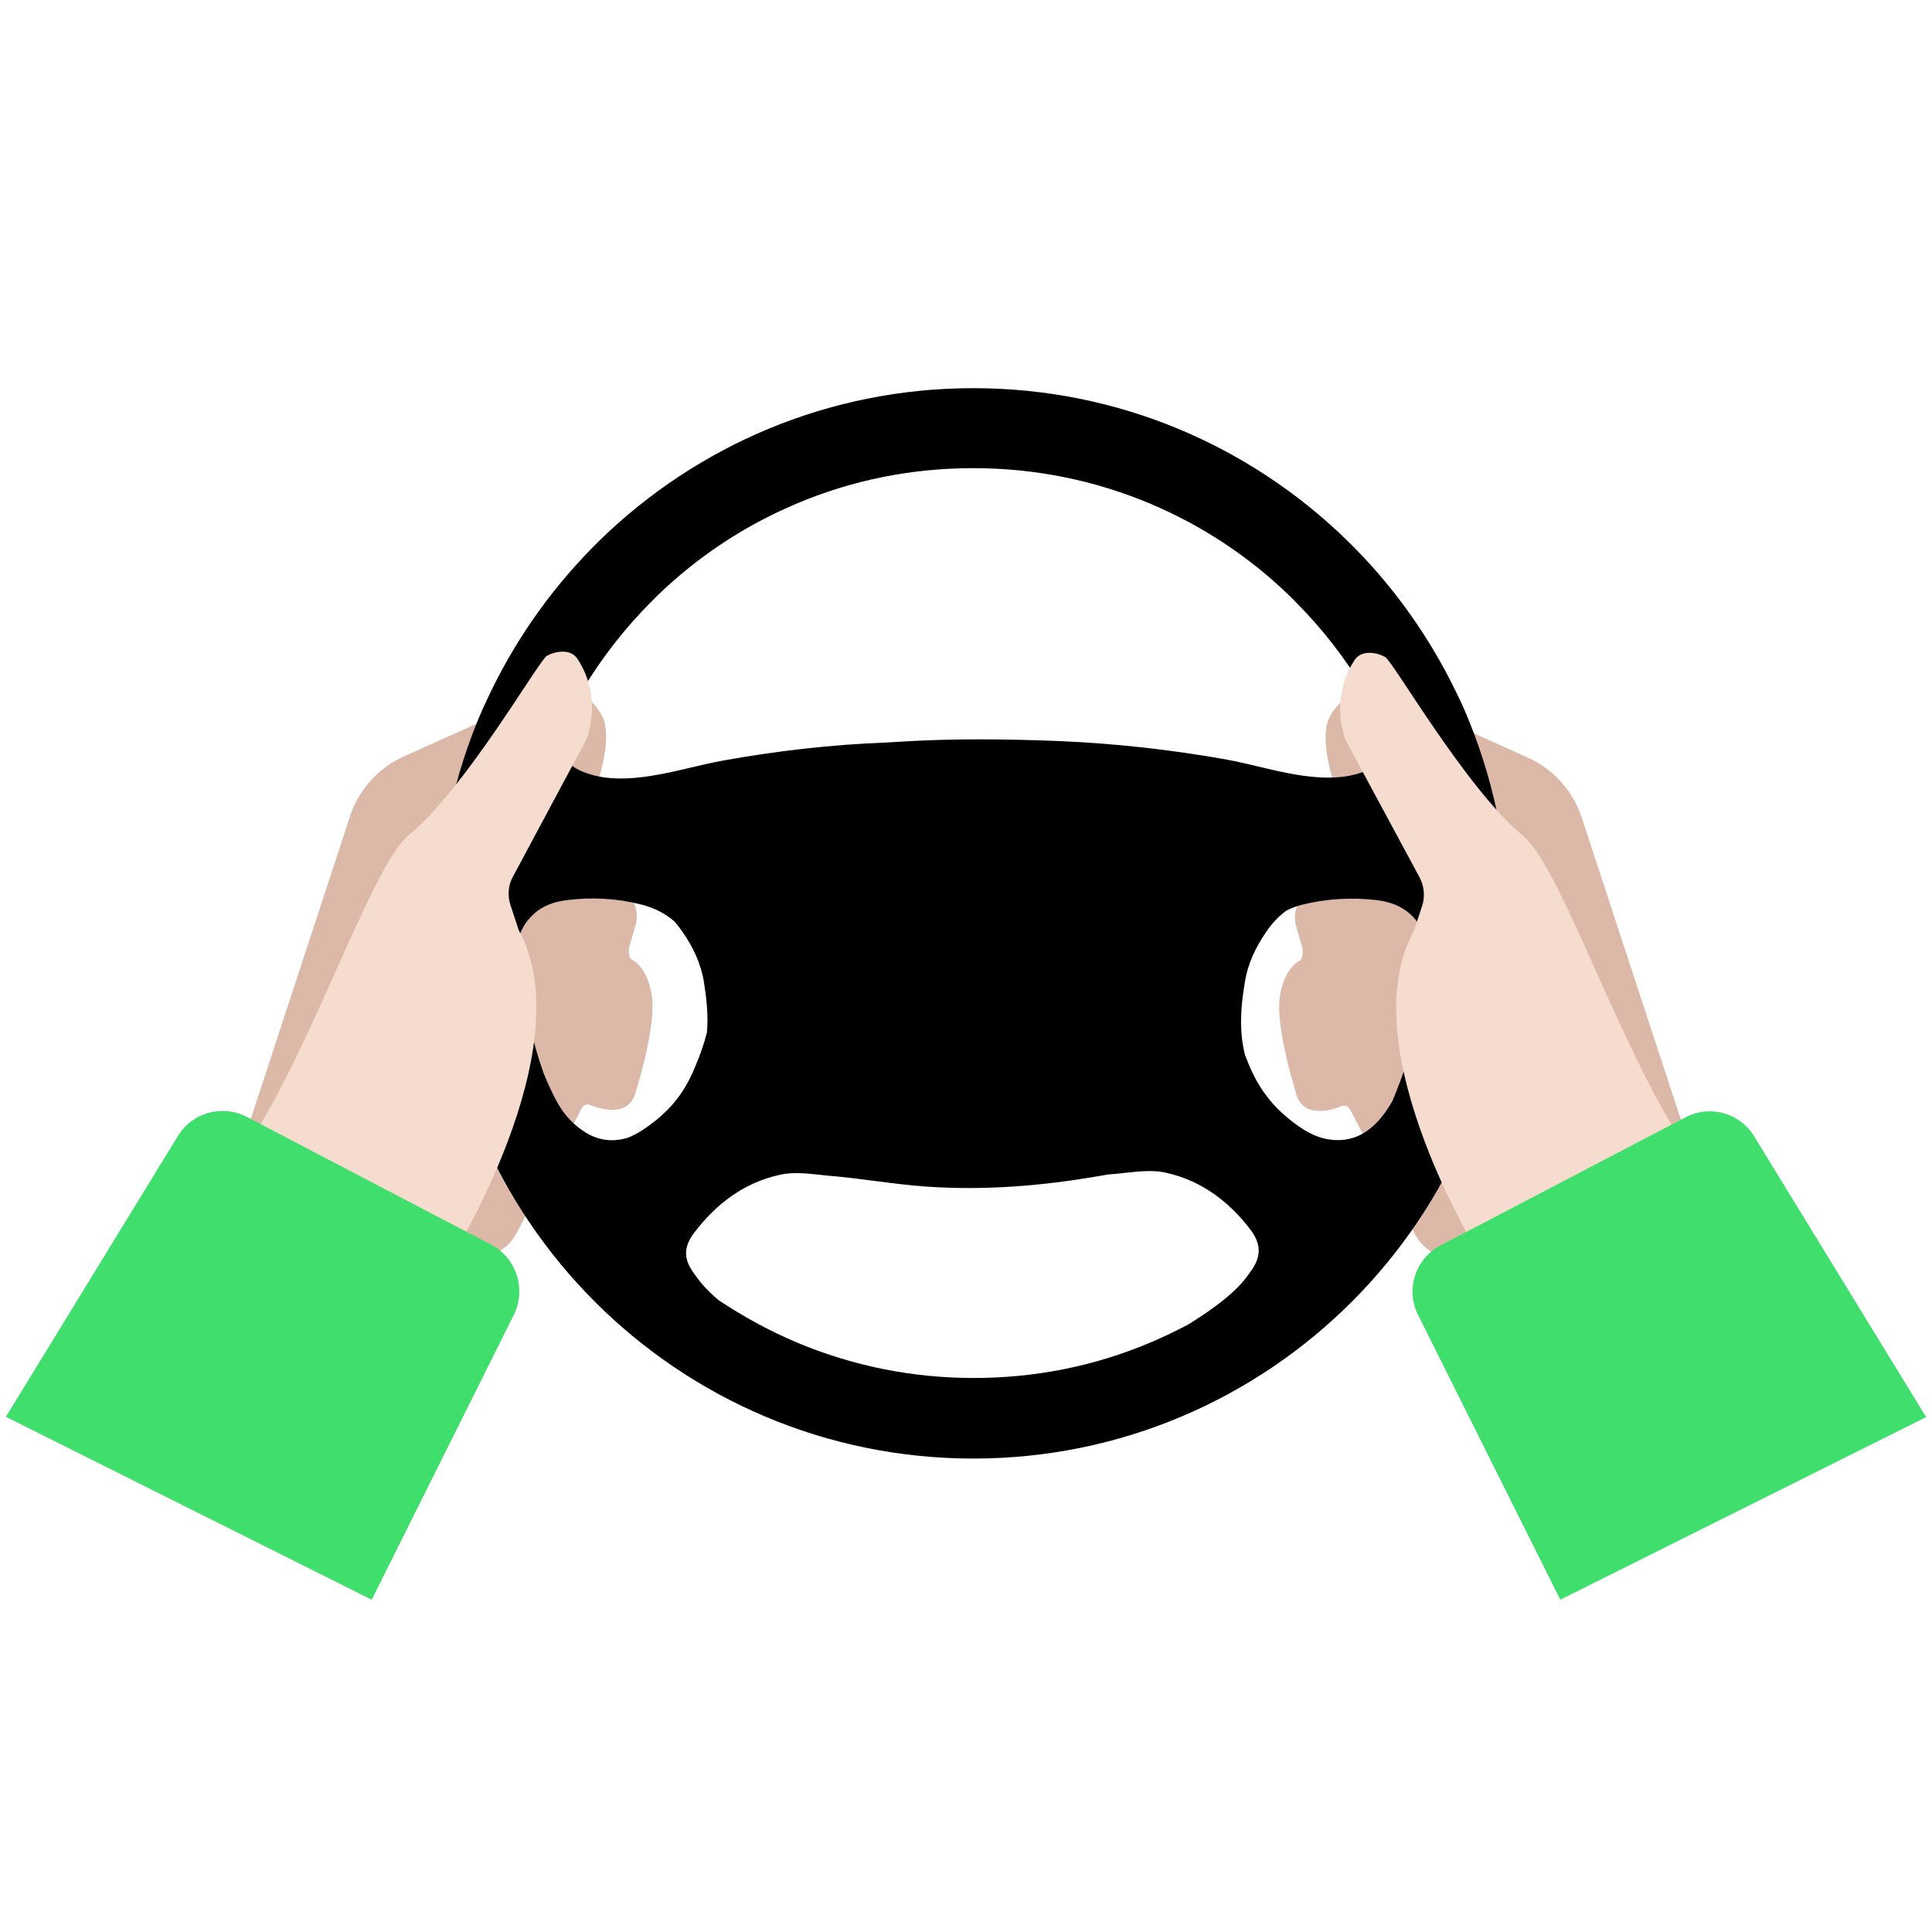 <?xml version="1.0" encoding="utf-8"?>
<!-- Generator: Adobe Illustrator 22.0.1, SVG Export Plug-In . SVG Version: 6.00 Build 0)  -->
<svg version="1.1" xmlns="http://www.w3.org/2000/svg" xmlns:xlink="http://www.w3.org/1999/xlink" x="0px" y="0px"
	 viewBox="0 0 657 657" style="enable-background:new 0 0 657 657;" xml:space="preserve">
<style type="text/css">
	.st0{enable-background:new    ;}
	.st1{fill-rule:evenodd;clip-rule:evenodd;fill:#DCB8A8;}
	.st2{fill-rule:evenodd;clip-rule:evenodd;}
	.st3{fill-rule:evenodd;clip-rule:evenodd;fill:#F6DBCF;}
	.st4{fill-rule:evenodd;clip-rule:evenodd;fill:#40DF6D;}
</style>
<g id="Shape_10_1_" class="st0">
	<g id="Shape_10">
		<g>
			<path class="st1" d="M221.7,338.9c-1.5-10.6-7.1-12.7-7.1-12.7c-0.8-1.4-1-3.1-0.5-4.6l2-6.9c1-3.3,0.3-6.9-1.7-9.7l-5.6-7.7
				c-1.1-1.5-1.4-3.4-0.9-5.2l1.9-6.7c0.9-3.2,0.4-6.7-1.5-9.4l-3.9-5.9c-1-1.4-1.3-3.2-0.9-4.9c0,0,4.7-14,1.5-21.2
				c-3.2-7.2-12.6-11.5-12.6-11.5l-55,24.7c-9.1,4.1-15.9,11.9-18.7,21.4L80,396.6l75.2,30.1c7.5,3,16.1,0.1,20.2-6.8l22.5-43.2
				c0.6-1,1.9-1.4,2.9-0.9c0,0,12.4,5.5,15.2-3.9C216,372,223.2,349.5,221.7,338.9z"/>
		</g>
	</g>
</g>
<g id="Shape_10_copy_1_" class="st0">
	<g id="Shape_10_copy_3_">
		<g>
			<path class="st1" d="M538.2,279c-2.8-9.5-9.6-17.3-18.7-21.4l-55-24.7c0,0-9.4,4.3-12.6,11.5c-3.2,7.2,1.5,21.2,1.5,21.2
				c0.4,1.7,0.1,3.4-0.9,4.9l-3.9,5.9c-1.9,2.8-2.4,6.2-1.5,9.4l1.9,6.7c0.5,1.8,0.2,3.7-0.9,5.2l-5.6,7.7c-2,2.8-2.7,6.4-1.7,9.7
				l2,6.8c0.4,1.6,0.3,3.2-0.5,4.6c0,0-5.6,2.1-7.1,12.7c-1.5,10.5,5.7,33.1,5.7,33.1c2.8,9.4,15.2,3.9,15.2,3.9
				c1.1-0.5,2.3-0.1,2.9,0.9l22.5,43.2c4.1,6.9,12.7,9.7,20.2,6.7l75.2-30.1L538.2,279z"/>
		</g>
	</g>
</g>
<g id="Shape_6_1_" class="st0">
	<g id="Shape_6">
		<g>
			<path class="st2" d="M498,241.4c-0.9-2.1-1.9-4.2-2.9-6.2c-9.4-19.4-22.1-37-37.4-51.8C424.9,151.6,380.3,132,331,132
				c-49.3,0-93.9,19.6-126.7,51.4c-15.3,14.9-28,32.4-37.4,51.8c-1,2.1-1.9,4.1-2.9,6.2c-9.7,22.2-15,46.8-15,72.6
				c0,100.5,81.5,182,182,182s182-81.5,182-182C513,288.2,507.6,263.7,498,241.4z M190.5,249c2.2-4.8,4.6-9.4,7.3-13.9
				c6.6-11.1,14.5-21.3,23.8-30.6c0.7-0.7,1.5-1.5,2.2-2.2c13.7-13.2,29.5-23.6,47-31c19.1-8.1,39.3-12.1,60.2-12.1
				c20.9,0,41.2,4.1,60.2,12.1c17.5,7.4,33.3,17.8,47,31c0.7,0.7,1.5,1.4,2.2,2.2c9.2,9.2,17.2,19.5,23.8,30.6
				c2.7,4.5,5.1,9.1,7.3,13.8c0.2,0.7,0.4,1.5,0.7,2.3c0.2,0.7,0.3,1.4,0.4,2.1c-0.9,4.2-3.4,7-7.7,8.7c-6.5,2.7-13.2,2.8-20.1,2
				c-9.6-1.1-18.7-4.1-28.2-5.8c-18.7-3.3-37.5-5.4-56.6-6.2c-17.9-0.7-35.7-0.9-53.6,0.2c-1.6,0.1-3.2,0.2-4.9,0.3
				c-18.6,0.7-37,2.8-55.4,6.1c-9.4,1.7-18.5,4.6-28,5.7c-6.9,0.8-13.6,0.7-20-1.9c-5.1-2.1-7.6-5.6-8-11.2c0,0,0,0,0-0.1
				C190.1,250.6,190.3,249.7,190.5,249z M222.5,381.4c-2.8,2.2-5.7,4.2-9,5.5c-5.2,1.6-10.4,1-15.3-2.4c-4.2-2.8-7.3-6.7-9.6-11.3
				c-1.4-2.8-2.7-5.6-3.8-8.4c-5.1-14.6-7.9-29.9-8.5-45.6c0.9-3.1,2.5-5.9,5.2-8.4c3.2-2.9,7.1-4.2,11.3-4.7
				c8.5-1.1,17.1-0.6,25.3,1.5c4.3,1.1,8.1,3,11.2,5.7c1,1.1,1.9,2.3,2.8,3.6c3.6,5.2,6.3,10.8,7.3,17.2c0.9,5.7,1.5,11.3,1,17
				c-0.9,3.6-2.3,7.7-3.9,11.4C233.2,370.7,228.9,376.4,222.5,381.4z M425.3,432.4c-2.5,3.5-6.1,8.6-21.2,18
				c-4.2,2.2-8.5,4.3-12.8,6.1c-19.1,8.1-39.3,12.1-60.2,12.1c-20.9,0-41.2-4.1-60.2-12.1c-9.4-4-18.2-8.8-26.6-14.4
				c-4.7-4-6.6-6.7-8.2-8.9c-3.4-4.6-4-8.7-0.1-13.9c7.4-9.8,16.9-17.1,29.2-19.8c5.4-1.2,10.9-0.2,16.4,0.3
				c11.1,0.9,22.1,2.9,33.2,3.7c19.9,1.4,39.5-0.2,59.1-3.6c1-0.2,1.9-0.3,2.9-0.5c1.1-0.1,2.3-0.2,3.4-0.3
				c5.4-0.5,10.9-1.5,16.3-0.3c12.2,2.7,21.6,9.9,29,19.7C429.2,423.7,428.6,427.8,425.3,432.4z M473.6,374.2
				c-0.1,0.1-0.1,0.3-0.2,0.4c-1,1.7-2,3.3-3.2,4.8c-4.6,5.9-10.4,9.2-18.1,8.1c-5.1-0.7-9.4-3.5-13.4-6.7c-6.3-5-10.6-10.7-14-18.7
				c-0.4-1.1-0.9-2.2-1.3-3.3c-2.1-8.2-1.5-16.3-0.1-24.6c1-6.5,3.7-12.1,7.3-17.3c1.9-2.9,4.2-5.3,6.8-7.2c1.7-0.9,3.6-1.6,5.6-2.1
				c8.2-2,16.7-2.5,25.2-1.5c4.1,0.5,8,1.8,11.2,4.6c4.2,3.7,5.8,8.4,6.1,13.5C484.2,341.6,480.3,358.3,473.6,374.2z"/>
		</g>
	</g>
</g>
<g id="Shape_8_1_" class="st0">
	<g id="Shape_8_3_">
		<g>
			<path class="st3" d="M196.4,224.1c-2.4-3.7-7.7-2.6-10.4-1.1c-2.8,1.6-27.5,44.9-47,61c-13.3,11-34.4,77.4-57.3,108.8
				c-1.9,2.7-0.5,6.5,2.5,7.9l57.2,32.3c4.1,1.9,8.9,0.4,11.1-3.5c0,0,46-73,23.9-113.2l-2.8-8.5c-1.1-3.3-0.8-7,1-10l24.1-45
				c0.6-1.1,1.1-2.2,1.4-3.3C202.5,240.9,201.4,231.6,196.4,224.1z"/>
		</g>
	</g>
</g>
<g id="Shape_11_1_" class="st0">
	<g id="Shape_11">
		<g>
			<path class="st4" d="M167.1,423.3l-83.2-43.5c-8.3-4.3-18.5-1.5-23.4,6.5L2,481.8L126.4,544l48.4-97
				C179,438.3,175.6,427.8,167.1,423.3z"/>
		</g>
	</g>
</g>
<g id="Shape_8_copy_1_" class="st0">
	<g id="Shape_8_copy_3_">
		<g>
			<path class="st3" d="M575.3,392.9c-22.9-31.3-44-97.7-57.3-108.6c-19.5-16.1-44.2-59.4-47-60.9c-2.7-1.5-8-2.6-10.4,1.1
				c-4.9,7.5-6.1,16.8-3.6,25.4c0.3,1.2,0.8,2.3,1.4,3.3l24.2,44.9c1.7,3,2.1,6.7,1,10l-2.8,8.5c-22.1,40.1,23.9,113,23.9,113
				c2.2,3.9,7.1,5.4,11.1,3.5l57.2-32.2C575.8,399.4,577.2,395.6,575.3,392.9z"/>
		</g>
	</g>
</g>
<g id="Shape_11_copy_1_" class="st0">
	<g id="Shape_11_copy">
		<g>
			<path class="st4" d="M596.5,386.4c-4.9-8-15.1-10.8-23.4-6.4l-83.2,43.5c-8.6,4.5-12,15-7.7,23.6l48.4,96.9L655,481.9
				L596.5,386.4z"/>
		</g>
	</g>
</g>
</svg>
